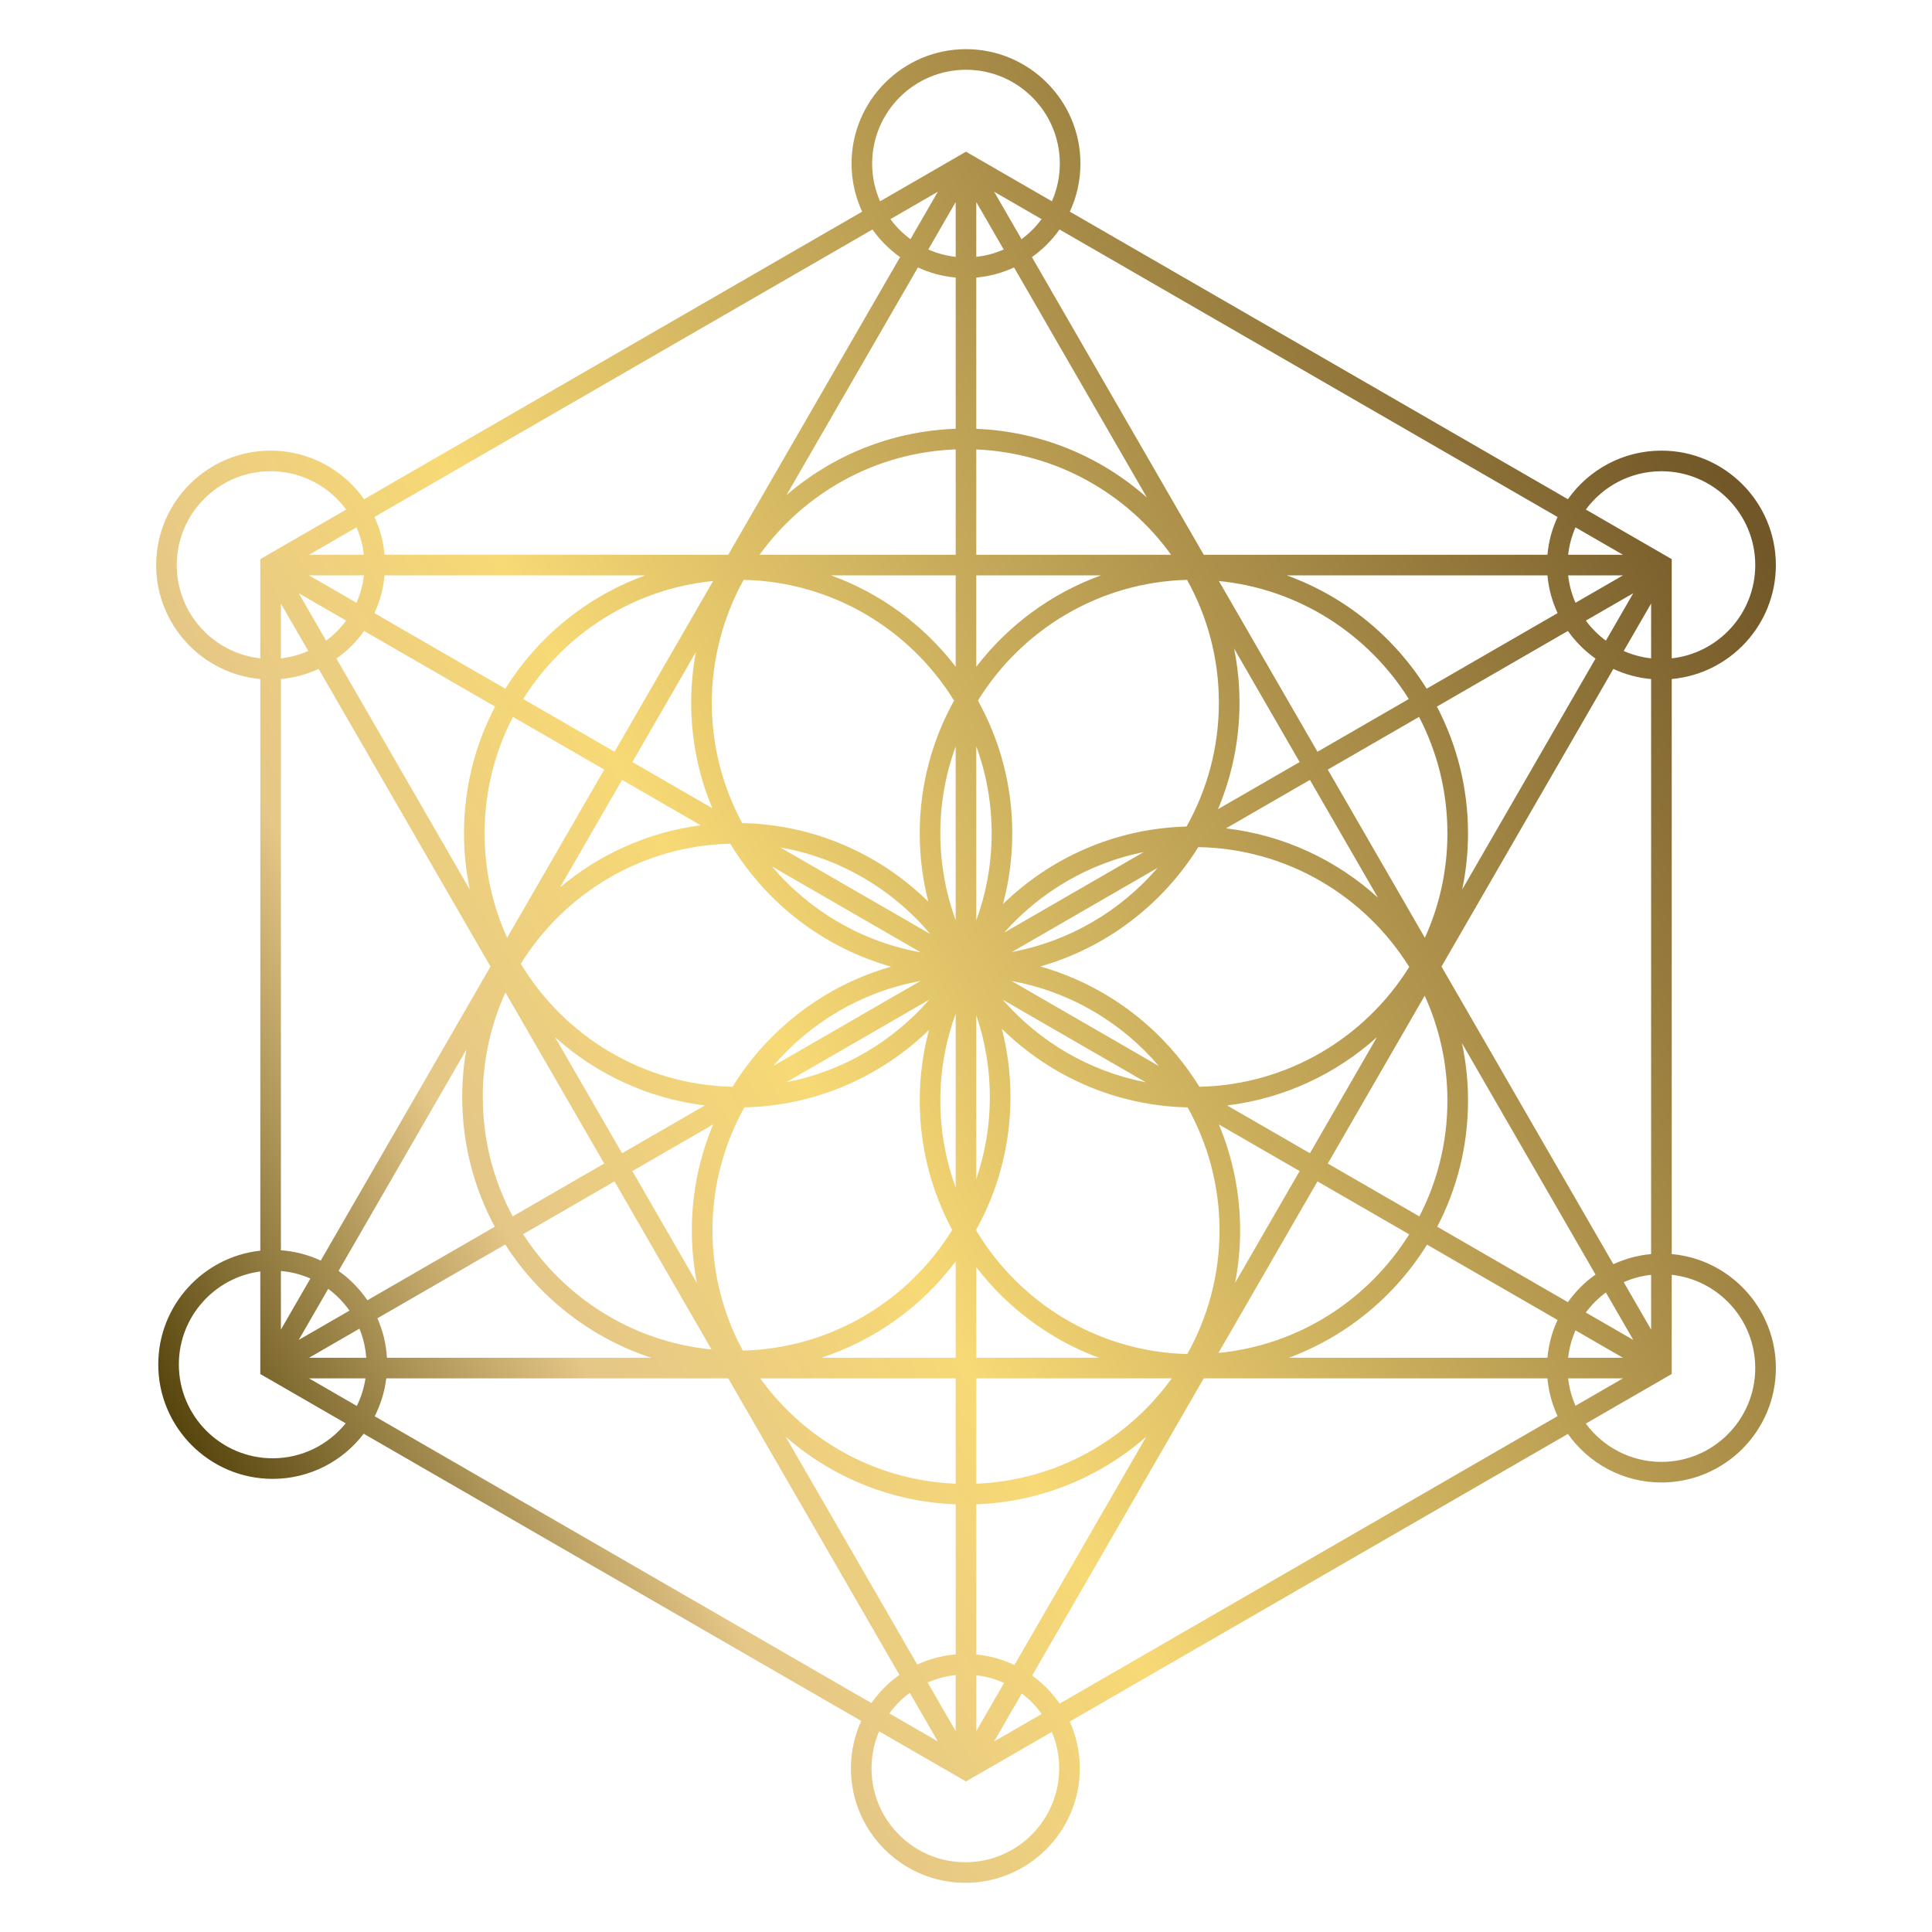 <?xml version="1.0" encoding="UTF-8"?><svg id="Layer_2" xmlns="http://www.w3.org/2000/svg" xmlns:xlink="http://www.w3.org/1999/xlink" viewBox="0 0 1500 1500"><defs><style>.cls-1{fill:url(#New_Gradient_Swatch_2);stroke-width:0px;}</style><linearGradient id="New_Gradient_Swatch_2" x1="135.59" y1="1105.17" x2="1366.85" y2="394.3" gradientUnits="userSpaceOnUse"><stop offset="0" stop-color="#56450d"/><stop offset=".21" stop-color="#e5c787"/><stop offset=".39" stop-color="#f7d976"/><stop offset=".99" stop-color="#725728"/></linearGradient></defs><path class="cls-1" d="M1378.77,438.72c0-48.99-39.86-88.85-88.85-88.85-29.96,0-56.51,14.91-72.61,37.7l-386.69-223.24c5.27-11.35,8.23-23.99,8.23-37.31,0-48.99-39.86-88.85-88.85-88.85s-88.85,39.86-88.85,88.85c0,13.32,2.95,25.96,8.23,37.31l-386.67,223.24c-16.1-22.79-42.65-37.7-72.61-37.7-48.99,0-88.85,39.86-88.85,88.85,0,46.3,35.59,84.43,80.85,88.49v443.8c-44.48,4.81-79.23,42.59-79.23,88.33,0,48.99,39.86,88.85,88.85,88.85,28.79,0,54.42-13.77,70.67-35.06l386.26,223.01c-5.14,11.23-8,23.7-8,36.84,0,48.99,39.86,88.85,88.85,88.85s88.85-39.86,88.85-88.85c0-12.95-2.79-25.27-7.79-36.38l386.76-223.3c16.1,22.79,42.65,37.7,72.61,37.7,48.99,0,88.85-39.86,88.85-88.85,0-46.3-35.59-84.43-80.85-88.49v-446.46c45.26-4.06,80.85-42.19,80.85-88.49ZM1289.92,365.87c40.17,0,72.85,32.68,72.85,72.85,0,37.47-28.43,68.41-64.85,72.41v-77.02l-66.68-38.5c13.28-18.02,34.63-29.74,58.68-29.74ZM1000.68,1054.16c44.75-16.59,82.45-47.81,107.26-87.83l101.35,58.51c-4.21,9.05-6.93,18.93-7.86,29.31h-200.74ZM808.77,1330.71l-36.92,21.31,21.47-37.19c5.92,4.47,11.13,9.84,15.45,15.87ZM300.41,1054.16c-.63-10.85-3.21-21.17-7.4-30.64l99.26-57.31c26.27,41.05,66.23,72.52,113.39,87.95h-205.25ZM500.97,446.72c-45.31,16.36-83.51,47.69-108.63,87.99l-101.63-58.67c4.21-9.05,6.93-18.93,7.86-29.31h202.4ZM1201.43,446.72c.93,10.38,3.66,20.26,7.86,29.31l-101.63,58.67c-25.12-40.29-63.33-71.62-108.63-87.99h202.4ZM1268.06,1040.3l-36.82-21.26c4.37-5.94,9.62-11.19,15.56-15.56l21.26,36.82ZM1260.65,995.47c6.64-2.92,13.78-4.89,21.27-5.71v42.55l-21.27-36.84ZM1217.31,1011l-101.45-58.57c15.27-29.33,23.91-62.64,23.91-97.93,0-15.28-1.63-30.18-4.71-44.56l103.7,179.61c-8.31,5.87-15.58,13.14-21.45,21.45ZM262.87,986.74l99.17-171.77c-2.1,11.97-3.2,24.28-3.2,36.84,0,36.37,9.18,70.63,25.32,100.61l-98.91,57.11c-6.03-8.87-13.62-16.6-22.38-22.79ZM271.33,1017.56l-39.39,22.74,22.88-39.64c6.38,4.7,11.95,10.41,16.51,16.89ZM231.94,460.58l36.82,21.26c-4.37,5.94-9.63,11.19-15.56,15.56l-21.26-36.82ZM239.35,505.42c-6.64,2.92-13.78,4.89-21.27,5.71v-42.55l21.27,36.84ZM282.69,489.88l101.69,58.71c-15.42,29.44-24.15,62.91-24.15,98.39,0,14.94,1.56,29.53,4.5,43.61l-103.49-179.26c8.31-5.87,15.58-13.14,21.45-21.45ZM566.99,655.03c27.64,45.93,72.13,80.63,124.84,95.48-51.7,14.7-95.43,48.51-123.07,93.26-69.73-1.51-130.64-39.45-164.42-95.51,33.98-54.71,94.02-91.62,162.65-93.23ZM779.58,724.13c27.88-31.48,65.67-53.99,108.43-62.6l-108.43,62.6ZM898.74,673.81c-28.65,33.3-68.23,56.94-113.11,65.31l113.11-65.31ZM757.99,714.5v-135.04c7.72,21.07,11.93,43.81,11.93,67.52s-4.21,46.45-11.93,67.52ZM741.99,714.46c-7.71-21.06-11.92-43.79-11.92-67.48s4.21-46.42,11.92-67.48v134.96ZM605.77,657.93c46.44,8.14,87.32,32.62,116.5,67.26l-116.5-67.26ZM714.87,739.4c-46.03-8.2-86.56-32.46-115.61-66.75l115.61,66.75ZM714.64,761.62l-114.38,66.04c28.85-33.8,68.92-57.76,114.38-66.04ZM721.52,776.12c-28.32,32.51-67.12,55.65-111.08,64.13l111.08-64.13ZM741.99,787.02v134.96c-7.71-21.06-11.92-43.79-11.92-67.48s4.21-46.42,11.92-67.48ZM757.99,788.26c6.82,19.95,10.53,41.32,10.53,63.55s-3.71,43.61-10.53,63.55v-127.11ZM889.56,840.26c-43.96-8.48-82.76-31.62-111.08-64.13l111.08,64.13ZM785.37,761.63c45.45,8.28,85.5,32.23,114.35,66.02l-114.35-66.02ZM807.64,750.37c51.47-14.64,95.04-48.21,122.7-92.67,69.06,1.18,129.57,38.11,163.78,93.04-34.07,54.7-94.21,91.55-162.91,93.03-27.73-44.9-71.65-78.77-123.57-93.4ZM951.87,643.13l65.15-37.61,52.73,91.32c-31.98-29-72.8-48.42-117.88-53.71ZM945.63,628.26c10.75-25.43,16.71-53.36,16.71-82.66,0-14.4-1.44-28.46-4.18-42.06l50.87,88.11-63.4,36.6ZM946.33,545.6c0,34.89-9.14,67.68-25.13,96.13-55.3,1.46-105.4,24.13-142.47,60.14,4.68-17.52,7.19-35.92,7.19-54.89,0-37.36-9.69-72.49-26.66-103.04,33.82-54.83,93.77-91.91,162.36-93.74,15.73,28.28,24.71,60.8,24.71,95.39ZM757.99,517.66v-70.94h96.82c-38.7,13.98-72.21,38.87-96.82,70.94ZM741.99,517.64c-24.61-32.06-58.12-56.95-96.8-70.92h96.8v70.92ZM740.73,543.95c-16.97,30.55-26.66,65.68-26.66,103.04,0,18.33,2.33,36.12,6.7,53.09-37.42-36.77-88.32-59.86-144.51-61.05-15.06-27.81-23.62-59.64-23.62-93.42s8.98-67.13,24.72-95.41c69.01,1.48,129.38,38.65,163.37,93.75ZM553.03,627.49l-62.07-35.83,49.35-85.48c-2.4,12.78-3.68,25.96-3.68,39.43,0,29,5.84,56.66,16.39,81.88ZM544.03,640.76c-41.28,5.38-78.88,22.64-109.25,48.22l48.19-83.47,61.06,35.25ZM547.26,858.26l-64.29,37.12-52.02-90.11c31.67,28.47,71.9,47.59,116.31,52.99ZM553.69,873.02c-10.65,25.32-16.55,53.12-16.55,82.26,0,13.94,1.36,27.56,3.93,40.75l-50.11-86.8,62.73-36.22ZM553.15,955.28c0-34.64,9.01-67.21,24.78-95.51,55.64-1.25,106.07-23.96,143.34-60.15-4.68,17.52-7.19,35.92-7.19,54.89,0,36.29,9.14,70.48,25.22,100.41-33.87,54.87-93.91,91.95-162.58,93.68-15.02-27.79-23.56-59.57-23.56-93.32ZM741.99,979.33v74.83h-104.29c42-13.74,78.29-40.2,104.29-74.83ZM757.99,983.83c24.26,31.61,57.17,56.25,95.17,70.34h-95.17v-70.34ZM757.99,955.45v-.82c16.89-30.5,26.53-65.55,26.53-102.81,0-18.32-2.33-36.12-6.7-53.09,37.35,36.71,88.15,59.78,144.24,61.05,15.77,28.3,24.78,60.87,24.78,95.51s-9.11,67.58-25.05,96c-69.52-1.79-130.19-39.81-163.79-95.83ZM946.29,873l62.74,36.22-50.12,86.82c2.57-13.2,3.93-26.83,3.93-40.77,0-29.15-5.9-56.95-16.55-82.27ZM952.74,858.26c44.4-5.39,84.63-24.51,116.3-52.98l-52.02,90.09-64.29-37.11ZM1106.27,728.08l-75.39-130.57,70.87-40.91c14.06,27.08,22.02,57.82,22.02,90.39,0,28.9-6.26,56.36-17.49,81.1ZM1022.88,583.66l-76.54-132.56c62.13,6.12,115.87,41.24,147.46,91.61l-70.92,40.95ZM757.99,430.72v-81.77c62.2,2.66,117.02,34.31,151.24,81.77h-151.24ZM741.99,430.72h-152.25c34.41-47.71,89.63-79.45,152.25-81.81v81.81ZM477.11,583.65l-70.91-40.94c31.58-50.37,85.32-85.49,147.45-91.61l-76.53,132.56ZM469.11,597.51l-75.38,130.57c-11.23-24.74-17.49-52.2-17.49-81.1,0-32.56,7.96-63.3,22.02-90.39l70.86,40.91ZM374.84,851.81c0-28.97,6.29-56.49,17.58-81.28l76.7,132.84-71.09,41.04c-14.79-27.62-23.19-59.15-23.19-92.6ZM477.11,917.23l75.33,130.49c-61.34-5.98-114.52-40.22-146.31-89.51l70.97-40.98ZM741.99,1070.16v81.79c-62.41-2.51-117.43-34.2-151.74-81.79h151.74ZM757.99,1070.16h151.74c-34.32,47.58-89.33,79.28-151.74,81.79v-81.79ZM1022.89,917.23l71.19,41.1c-31.61,50.7-85.62,86.06-148.09,92.09l76.9-133.19ZM1030.89,903.37l75.23-130.3c11.33,24.83,17.65,52.41,17.65,81.43,0,32.38-7.86,62.95-21.77,89.92l-71.11-41.05ZM1115.61,548.59l101.69-58.71c5.87,8.31,13.14,15.58,21.45,21.45l-103.49,179.25c2.94-14.08,4.5-28.66,4.5-43.6,0-35.48-8.74-68.94-24.15-98.39ZM1231.24,481.84l36.82-21.26-21.26,36.82c-5.94-4.37-11.19-9.63-15.56-15.56ZM1260.06,446.72l-36.84,21.27c-2.92-6.63-4.89-13.78-5.71-21.27h42.55ZM1217.51,430.72c.82-7.49,2.79-14.63,5.71-21.27l36.84,21.27h-42.55ZM757.99,332.94v-117.44c10.38-.93,20.26-3.66,29.31-7.86l103.14,178.63c-35.59-31.52-81.77-51.32-132.45-53.32ZM757.99,199.42v-42.55l21.27,36.84c-6.64,2.92-13.78,4.89-21.27,5.71ZM771.85,148.87l36.82,21.26c-4.37,5.94-9.63,11.19-15.56,15.56l-21.26-36.82ZM741.99,156.87v42.55c-7.49-.82-14.63-2.79-21.27-5.71l21.27-36.84ZM706.88,185.69c-5.94-4.37-11.19-9.63-15.56-15.56l36.82-21.26-21.26,36.82ZM741.99,215.5v117.41c-50.1,1.74-95.86,20.87-131.4,51.55l102.08-176.82c9.05,4.21,18.93,6.93,29.31,7.86ZM276.78,467.99l-36.84-21.27h42.55c-.82,7.49-2.79,14.63-5.71,21.27ZM239.94,430.72l36.84-21.27c2.92,6.63,4.89,13.78,5.71,21.27h-42.55ZM247.4,519.35l133.42,231.09-131.79,228.27c-9.52-4.43-19.96-7.21-30.94-8v-443.51c10.38-.93,20.26-3.66,29.31-7.86ZM240.98,992.65l-22.89,39.65v-45.52c8.08.7,15.78,2.73,22.89,5.86ZM239.94,1054.16l39.11-22.58c2.91,7.04,4.74,14.64,5.31,22.58h-44.42ZM283.75,1070.16c-1.13,7.58-3.44,14.78-6.73,21.41l-37.08-21.41h43.82ZM741.99,1167.96v116.5c-10.57.89-20.62,3.63-29.83,7.91l-102.1-176.84c35.56,31.09,81.53,50.56,131.92,52.43ZM741.99,1300.52v43.51l-21.78-37.73c6.79-2.99,14.11-4.99,21.78-5.78ZM728.14,1352.03l-37.63-21.73c4.43-6.11,9.78-11.51,15.86-15.98l21.77,37.71ZM757.99,1344.03v-43.38c7.61.89,14.86,2.96,21.57,6.01l-21.57,37.37ZM757.99,1284.54v-116.59c50.39-1.87,96.36-21.34,131.93-52.44l-102.32,177.22c-9.13-4.35-19.11-7.19-29.61-8.19ZM1223.22,1032.89l36.84,21.27h-42.55c.82-7.49,2.79-14.63,5.71-21.27ZM1260.06,1070.16l-36.84,21.27c-2.92-6.64-4.89-13.78-5.71-21.27h42.55ZM1252.6,981.53l-133.42-231.09,133.42-231.09c9.05,4.21,18.93,6.93,29.31,7.86v446.46c-10.39.93-20.26,3.66-29.31,7.86ZM1260.65,505.42l21.27-36.84v42.55c-7.49-.82-14.63-2.79-21.27-5.71ZM1209.29,401.41c-4.21,9.05-6.93,18.93-7.86,29.31h-266.84l-133.43-231.1c8.31-5.87,15.58-13.14,21.45-21.45l386.69,223.24ZM677.14,127.01c0-40.17,32.68-72.85,72.85-72.85s72.85,32.68,72.85,72.85c0,10.41-2.21,20.3-6.16,29.27l-66.7-38.51-66.7,38.51c-3.95-8.96-6.16-18.86-6.16-29.27ZM677.38,178.17c5.87,8.31,13.14,15.58,21.45,21.45l-133.43,231.1h-266.83c-.93-10.38-3.65-20.26-7.86-29.31l386.67-223.24ZM137.23,438.72c0-40.17,32.68-72.85,72.85-72.85,24.05,0,45.4,11.72,58.68,29.74l-66.68,38.5v77.02c-36.42-4-64.85-34.94-64.85-72.41ZM211.71,1132.2c-40.17,0-72.85-32.68-72.85-72.85,0-36.91,27.59-67.47,63.23-72.2v79.63l66.3,38.28c-13.37,16.54-33.8,27.14-56.67,27.14ZM290.91,1099.59c4.61-9.03,7.71-18.95,8.99-29.43h265.5l132.92,230.23c-8.45,5.97-15.82,13.39-21.74,21.87l-385.67-222.67ZM822.34,1372.99c0,40.17-32.68,72.85-72.85,72.85s-72.85-32.68-72.85-72.85c0-10.22,2.12-19.95,5.94-28.79l67.42,38.92,66.62-38.46c3.69,8.71,5.73,18.29,5.73,28.33ZM822.69,1322.68c-5.81-8.42-13.03-15.8-21.32-21.78l133.22-230.74h266.84c.93,10.38,3.66,20.26,7.86,29.31l-386.6,223.21ZM1362.77,1062.16c0,40.17-32.68,72.85-72.85,72.85-24.05,0-45.4-11.72-58.68-29.74l66.68-38.5v-77.02c36.42,4,64.85,34.94,64.85,72.41Z"/></svg>